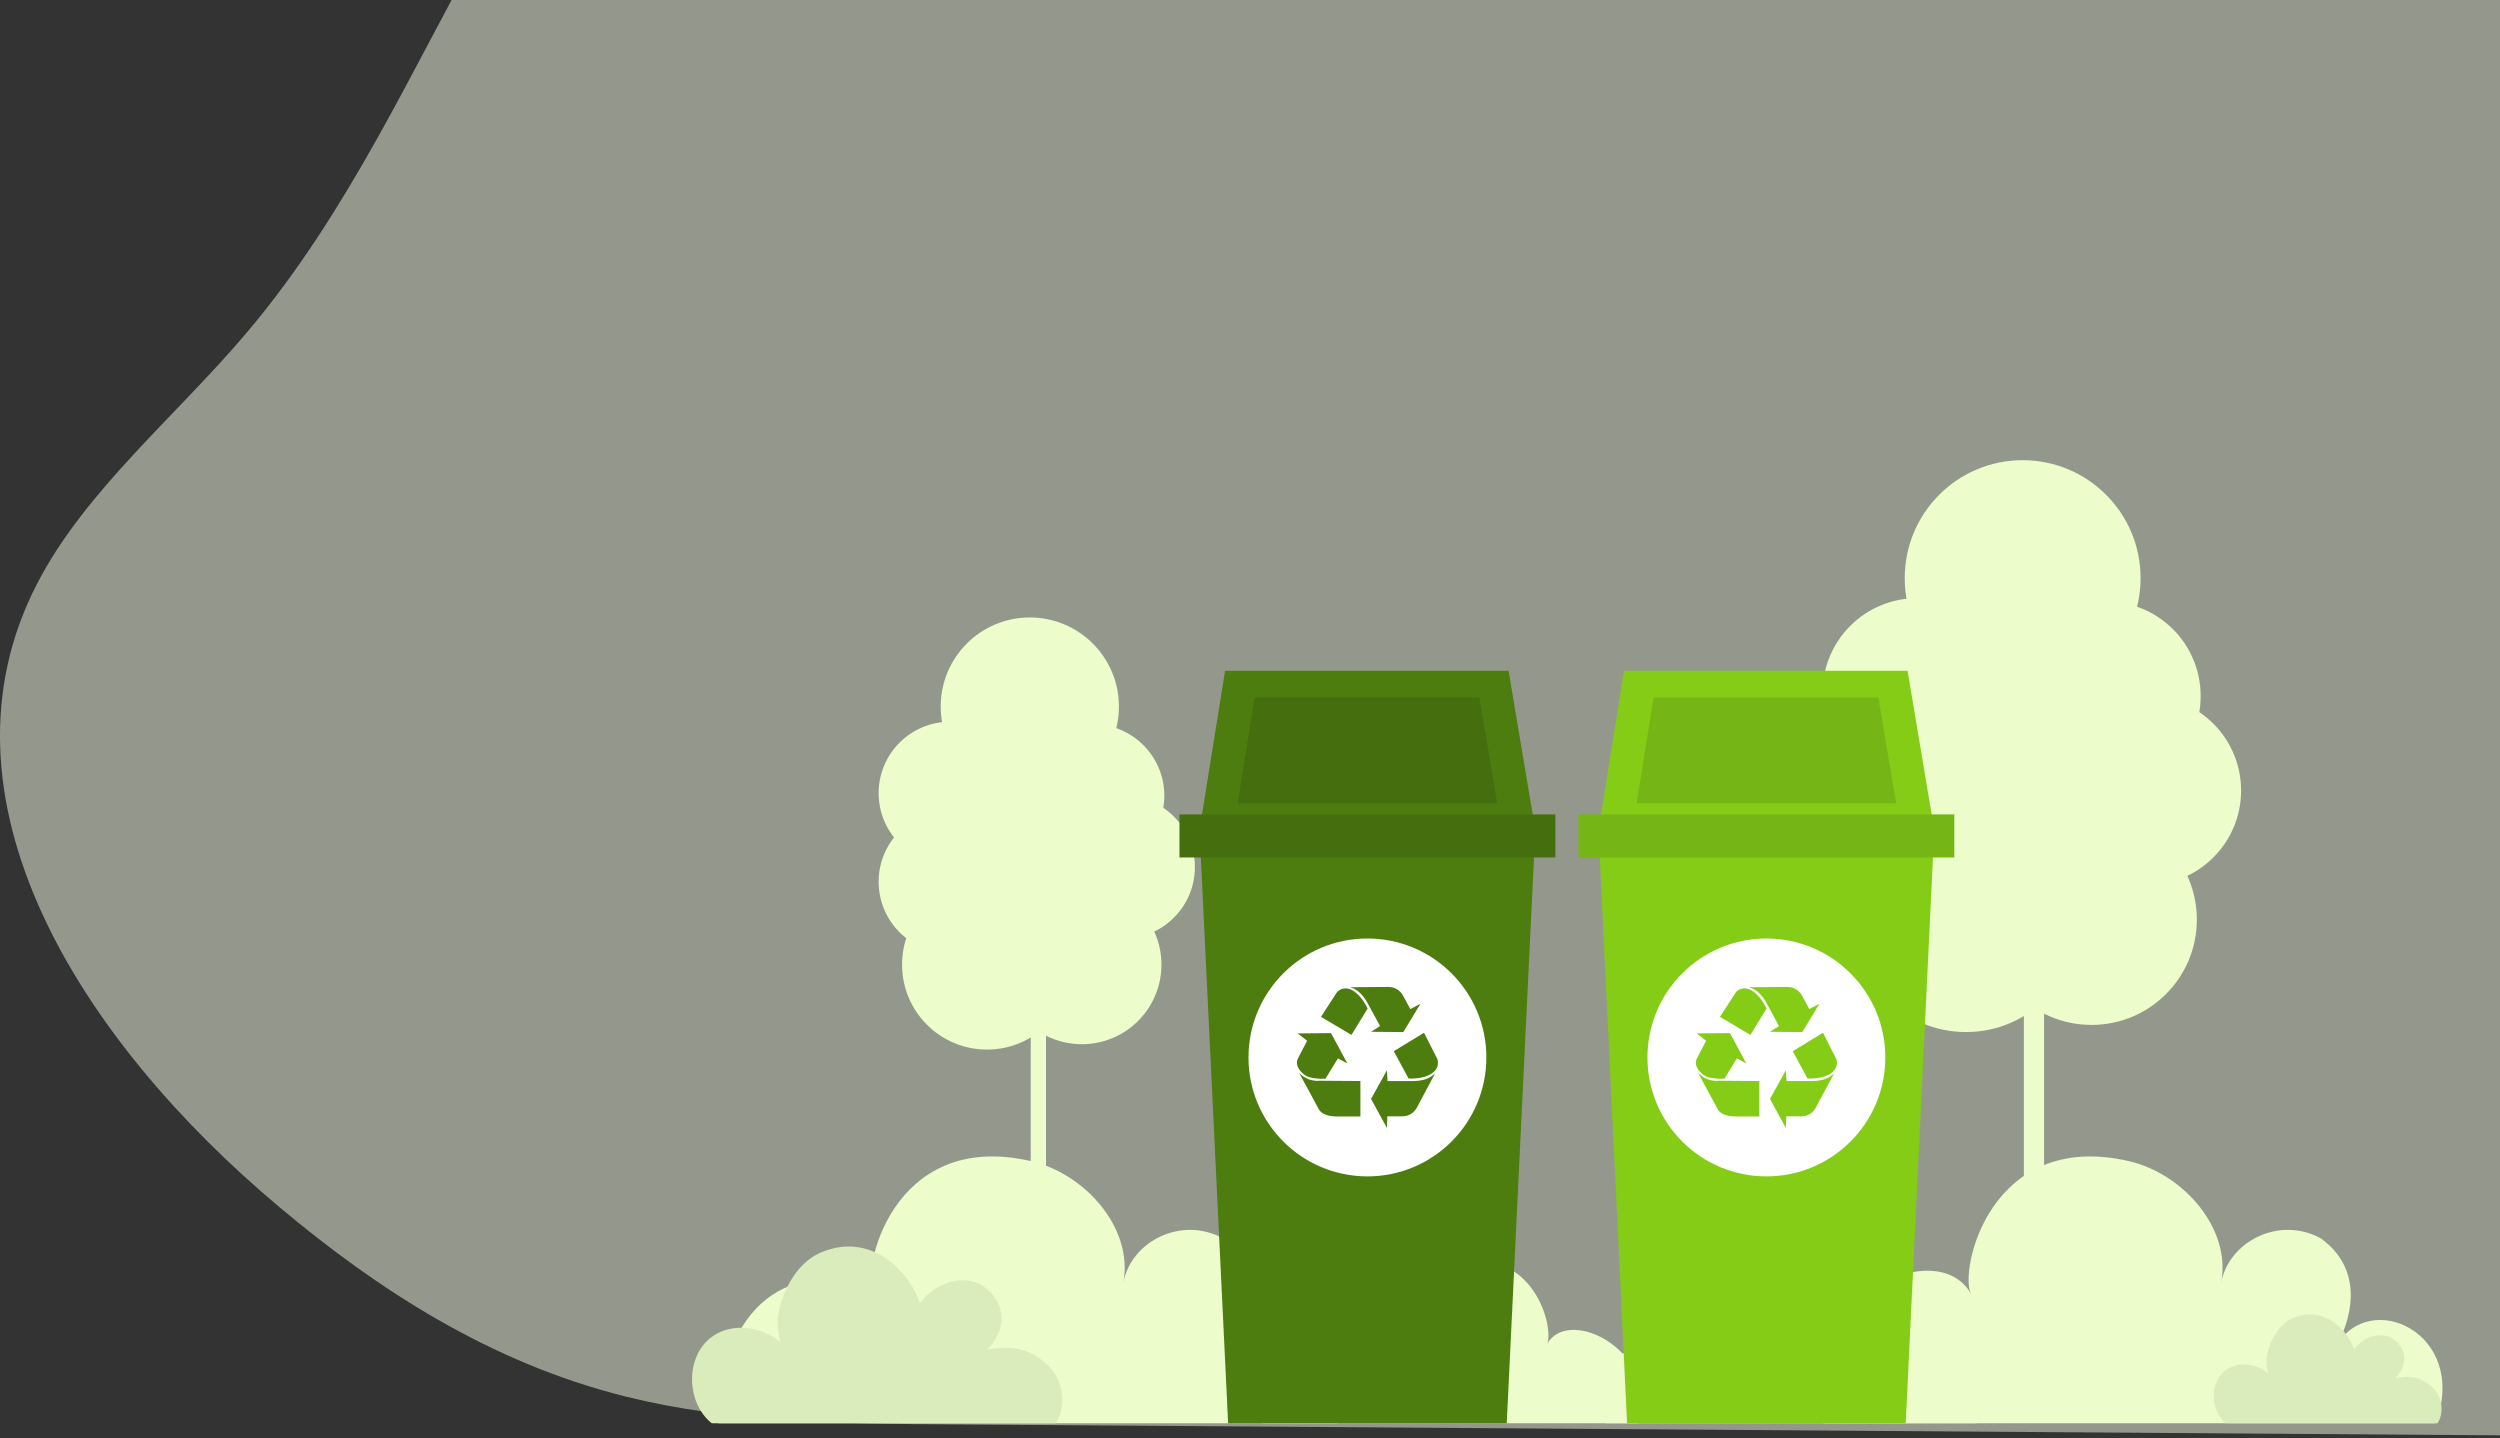 <svg width="1036" height="596" viewBox="0 0 1036 596" fill="none" xmlns="http://www.w3.org/2000/svg">
<rect x="0" y="0" width="1036" height="596" fill="#333333" stroke="none"/>
<path opacity="0.5" d="M330.728 -169.246C206.124 -97.642 186.814 37.755 102.425 137.643C73.048 172.401 35.089 203.507 15.284 242.066C-30.184 330.324 32.393 430.438 116.15 500.536C156.09 533.976 202.741 564.612 259.184 578.707C302.589 589.547 349.13 589.998 394.818 590.281L1195.26 595.926C1284.62 596.547 1383.92 594.308 1448.18 546.998C1492.46 514.424 1510.45 466.851 1525.72 421.443C1544.48 365.646 1561.48 305.051 1532.29 251.908C1498.95 191.106 1414.65 156.65 1362.28 104.184C1277.28 19.182 1279.23 -109.385 1171 -177.244C1120.47 -208.915 1053.79 -221.335 988.82 -227.545C866.334 -239.269 750.312 -217.139 630.026 -220.225C527.207 -222.86 416.026 -218.268 330.728 -169.246Z" fill="#F7FEE7"/>
<g clip-path="url(#clip0_553_16138)">
<path d="M433.47 407.184H427.139V521.96H433.47V407.184Z" fill="#ECFCCB"/>
<path d="M426.756 329.731C447.151 329.731 463.684 313.198 463.684 292.803C463.684 272.408 447.151 255.875 426.756 255.875C406.362 255.875 389.828 272.408 389.828 292.803C389.828 313.198 406.362 329.731 426.756 329.731Z" fill="#ECFCCB"/>
<path d="M448.324 432.72C466.537 432.72 481.301 417.955 481.301 399.743C481.301 381.53 466.537 366.766 448.324 366.766C430.112 366.766 415.347 381.53 415.347 399.743C415.347 417.955 430.112 432.72 448.324 432.72Z" fill="#ECFCCB"/>
<path d="M409.021 434.949C428.466 434.949 444.228 419.186 444.228 399.742C444.228 380.298 428.466 364.535 409.021 364.535C389.577 364.535 373.814 380.298 373.814 399.742C373.814 419.186 389.577 434.949 409.021 434.949Z" fill="#ECFCCB"/>
<path d="M452.899 359.327C469.245 359.327 482.496 346.076 482.496 329.73C482.496 313.384 469.245 300.133 452.899 300.133C436.554 300.133 423.302 313.384 423.302 329.73C423.302 346.076 436.554 359.327 452.899 359.327Z" fill="#ECFCCB"/>
<path d="M430.305 377.108C446.65 377.108 459.902 363.857 459.902 347.511C459.902 331.165 446.65 317.914 430.305 317.914C413.959 317.914 400.708 331.165 400.708 347.511C400.708 363.857 413.959 377.108 430.305 377.108Z" fill="#ECFCCB"/>
<path d="M465.561 388.924C481.907 388.924 495.158 375.673 495.158 359.327C495.158 342.982 481.907 329.73 465.561 329.73C449.215 329.73 435.964 342.982 435.964 359.327C435.964 375.673 449.215 388.924 465.561 388.924Z" fill="#ECFCCB"/>
<path d="M393.705 358.276C410.051 358.276 423.302 345.025 423.302 328.679C423.302 312.333 410.051 299.082 393.705 299.082C377.359 299.082 364.108 312.333 364.108 328.679C364.108 345.025 377.359 358.276 393.705 358.276Z" fill="#ECFCCB"/>
<path d="M393.705 394.999C410.051 394.999 423.302 381.748 423.302 365.402C423.302 349.056 410.051 335.805 393.705 335.805C377.359 335.805 364.108 349.056 364.108 365.402C364.108 381.748 377.359 394.999 393.705 394.999Z" fill="#ECFCCB"/>
<path d="M847.072 390.938H838.694V542.826H847.072V390.938Z" fill="#ECFCCB"/>
<path d="M838.189 288.439C865.178 288.439 887.057 266.56 887.057 239.571C887.057 212.582 865.178 190.703 838.189 190.703C811.199 190.703 789.321 212.582 789.321 239.571C789.321 266.56 811.199 288.439 838.189 288.439Z" fill="#ECFCCB"/>
<path d="M866.729 424.729C890.831 424.729 910.369 405.191 910.369 381.089C910.369 356.987 890.831 337.449 866.729 337.449C842.628 337.449 823.089 356.987 823.089 381.089C823.089 405.191 842.628 424.729 866.729 424.729Z" fill="#ECFCCB"/>
<path d="M814.719 427.684C840.452 427.684 861.311 406.824 861.311 381.092C861.311 355.36 840.452 334.5 814.719 334.5C788.987 334.5 768.127 355.36 768.127 381.092C768.127 406.824 788.987 427.684 814.719 427.684Z" fill="#ECFCCB"/>
<path d="M872.785 327.606C894.417 327.606 911.953 310.069 911.953 288.438C911.953 266.806 894.417 249.27 872.785 249.27C851.154 249.27 833.617 266.806 833.617 288.438C833.617 310.069 851.154 327.606 872.785 327.606Z" fill="#ECFCCB"/>
<path d="M842.883 351.137C864.515 351.137 882.051 333.601 882.051 311.969C882.051 290.337 864.515 272.801 842.883 272.801C821.251 272.801 803.715 290.337 803.715 311.969C803.715 333.601 821.251 351.137 842.883 351.137Z" fill="#ECFCCB"/>
<path d="M889.541 366.774C911.172 366.774 928.709 349.237 928.709 327.605C928.709 305.974 911.172 288.438 889.541 288.438C867.909 288.438 850.373 305.974 850.373 327.605C850.373 349.237 867.909 366.774 889.541 366.774Z" fill="#ECFCCB"/>
<path d="M794.449 326.215C816.081 326.215 833.617 308.679 833.617 287.047C833.617 265.415 816.081 247.879 794.449 247.879C772.818 247.879 755.281 265.415 755.281 287.047C755.281 308.679 772.818 326.215 794.449 326.215Z" fill="#ECFCCB"/>
<path d="M794.449 374.813C816.081 374.813 833.617 357.276 833.617 335.645C833.617 314.013 816.081 296.477 794.449 296.477C772.818 296.477 755.281 314.013 755.281 335.645C755.281 357.276 772.818 374.813 794.449 374.813Z" fill="#ECFCCB"/>
<path d="M755.492 589.805H1009.36C1023.29 552.178 981.449 533.622 968.148 558.005C976.082 543.459 978.193 525.023 961.712 513.154C944.441 503.746 923.648 514.501 920.465 531.518C924.7 508.859 904.53 486.276 882.083 481.142C824.47 467.972 811.626 526.988 816.847 536.266C801.624 509.232 738.711 542.601 755.492 589.805Z" fill="#ECFCCB"/>
<path d="M297.713 589.804H554.403C568.326 552.177 526.49 533.621 513.189 558.004C521.123 543.458 523.234 525.022 506.753 513.153C489.482 503.745 468.689 514.5 465.506 531.517C469.741 508.858 449.571 486.275 427.124 481.141C369.511 467.973 356.667 526.989 361.892 536.267C329.147 519.106 297.713 541.386 297.713 589.804Z" fill="#ECFCCB"/>
<path d="M665.432 589.806H819.059C830.328 580.813 831.105 560.55 819.425 551.501C810.425 544.528 796.811 546.393 788.348 553.646C789.93 548.246 789.962 542.51 788.439 537.093C785.687 527.338 779.571 517.427 770.231 513.482C746.399 503.425 729.464 524.495 726.071 536.276C719.971 527.303 706.319 522.56 697.751 528.601C686.898 536.251 687.389 548.313 696.051 556.97C684.516 554.82 675.828 556.479 667.827 565.07C661.732 571.604 660.8 582.743 665.432 589.806Z" fill="#ECFCCB"/>
<path d="M678.597 589.806H523.162C514.637 566.769 540.252 555.406 548.396 570.337C543.538 561.431 542.245 550.144 552.336 542.877C562.91 537.117 575.641 543.702 577.59 554.121C574.997 540.247 587.346 526.421 601.09 523.277C636.365 515.214 644.229 551.347 641.032 557.028C650.348 540.475 688.868 560.905 678.597 589.806Z" fill="#ECFCCB"/>
<path d="M437.458 589.806H294.95C284.496 581.463 283.776 562.667 294.61 554.274C302.963 547.805 315.588 549.535 323.438 556.264C321.972 551.254 321.942 545.934 323.354 540.909C325.906 531.856 331.58 522.665 340.243 519.009C362.351 509.681 378.062 529.225 381.207 540.154C386.867 531.83 399.53 527.43 407.477 533.034C417.544 540.134 417.089 551.319 409.058 559.35C419.758 557.35 427.817 558.894 435.239 566.86C440.892 572.921 441.754 583.254 437.458 589.806Z" fill="#DBECBC"/>
<path d="M1010.11 589.806H922.392C915.957 584.671 915.514 573.1 922.183 567.933C927.325 563.951 935.096 565.016 939.929 569.158C939.026 566.075 939.008 562.799 939.877 559.706C941.448 554.133 944.941 548.476 950.277 546.223C963.886 540.481 973.557 552.512 975.493 559.239C978.978 554.115 986.772 551.407 991.664 554.857C997.864 559.225 997.582 566.112 992.638 571.057C999.225 569.829 1004.19 570.776 1008.75 575.68C1012.23 579.412 1012.76 585.773 1010.11 589.806Z" fill="#DBECBC"/>
<path fill-rule="evenodd" clip-rule="evenodd" d="M662.411 343.957L674.265 589.807H675.055H789.718L801.573 343.957H662.411Z" fill="#84CC16"/>
<path d="M731.992 487.494C759.214 487.494 781.282 465.426 781.282 438.204C781.282 410.982 759.214 388.914 731.992 388.914C704.77 388.914 682.702 410.982 682.702 438.204C682.702 465.426 704.77 487.494 731.992 487.494Z" fill="white"/>
<path fill-rule="evenodd" clip-rule="evenodd" d="M742.922 435.615L755.442 427.973L761.052 439.02C762.406 445.056 754.981 447.271 749.02 446.911L742.922 435.615Z" fill="#84CC16"/>
<path fill-rule="evenodd" clip-rule="evenodd" d="M740.077 443.508L733.487 455.385L740.072 467.429L740.235 462.612H746.251C747.481 462.652 748.699 462.356 749.774 461.756C750.849 461.156 751.739 460.274 752.351 459.206L760.074 444.754C757.527 447.328 754.251 447.993 750.481 447.993H740.321L740.077 443.508Z" fill="#84CC16"/>
<path fill-rule="evenodd" clip-rule="evenodd" d="M725.365 428.861L712.749 421.387L719.479 411.014C723.986 406.874 729.486 412.431 732.072 417.932L725.365 428.861Z" fill="#84CC16"/>
<path fill-rule="evenodd" clip-rule="evenodd" d="M733.498 427.574L746.858 427.691L753.968 415.963L749.768 418.156L746.848 412.782C746.304 411.677 745.47 410.741 744.436 410.072C743.401 409.404 742.205 409.029 740.974 408.988L724.858 409.104C728.298 410.13 730.458 412.733 732.286 416.104L737.219 425.182L733.499 427.577L733.498 427.574Z" fill="#84CC16"/>
<path fill-rule="evenodd" clip-rule="evenodd" d="M703.094 428.243L707.003 431.297L703.324 438.345C701.485 441.595 704.645 444.761 706.659 445.863C708.641 446.947 711.717 447.076 714.591 447.037L719.765 438.58L723.674 440.694L716.887 428.125L703.094 428.243Z" fill="#84CC16"/>
<path fill-rule="evenodd" clip-rule="evenodd" d="M703.669 444.57L712.062 460.076C713.748 462.23 716.929 462.739 720.225 462.66H729.078V447.977L712.292 447.86C710.698 448.011 709.091 447.793 707.596 447.223C706.1 446.652 704.757 445.744 703.669 444.57Z" fill="#84CC16"/>
<path fill-rule="evenodd" clip-rule="evenodd" d="M497.081 343.957L508.936 589.807H509.726H624.389L636.244 343.957H497.081Z" fill="#4D7C0F"/>
<path fill-rule="evenodd" clip-rule="evenodd" d="M636.24 343.953H497.08L507.67 277.973H625.16L636.24 343.953Z" fill="#4D7C0F"/>
<path opacity="0.12" fill-rule="evenodd" clip-rule="evenodd" d="M620.434 332.9H512.886L519.929 289.02H613.066L620.434 332.9Z" fill="#0F1011"/>
<path d="M566.663 487.494C593.885 487.494 615.953 465.426 615.953 438.204C615.953 410.982 593.885 388.914 566.663 388.914C539.44 388.914 517.373 410.982 517.373 438.204C517.373 465.426 539.44 487.494 566.663 487.494Z" fill="white"/>
<path fill-rule="evenodd" clip-rule="evenodd" d="M577.593 435.615L590.113 427.973L595.722 439.02C597.077 445.056 589.652 447.271 583.691 446.911L577.593 435.615Z" fill="#4D7C0F"/>
<path fill-rule="evenodd" clip-rule="evenodd" d="M574.748 443.507L568.163 455.384L574.748 467.428L574.91 462.611H580.926C582.156 462.651 583.374 462.355 584.449 461.755C585.523 461.155 586.414 460.273 587.026 459.205L594.747 444.75C592.2 447.324 588.924 447.989 585.154 447.989H574.992L574.748 443.504V443.507Z" fill="#4D7C0F"/>
<path fill-rule="evenodd" clip-rule="evenodd" d="M560.034 428.861L547.418 421.387L554.149 411.014C558.656 406.874 564.156 412.431 566.741 417.932L560.034 428.861Z" fill="#4D7C0F"/>
<path fill-rule="evenodd" clip-rule="evenodd" d="M568.169 427.574L581.529 427.691L588.639 415.963L584.439 418.156L581.519 412.782C580.975 411.677 580.141 410.741 579.107 410.072C578.072 409.404 576.875 409.029 575.645 408.988L559.529 409.104C562.969 410.13 565.129 412.733 566.957 416.104L571.89 425.182L568.17 427.577L568.169 427.574Z" fill="#4D7C0F"/>
<path fill-rule="evenodd" clip-rule="evenodd" d="M537.765 428.243L541.674 431.297L537.995 438.345C536.156 441.595 539.316 444.761 541.329 445.863C543.312 446.947 546.388 447.076 549.262 447.037L554.436 438.58L558.345 440.694L551.562 428.125L537.765 428.243Z" fill="#4D7C0F"/>
<path fill-rule="evenodd" clip-rule="evenodd" d="M538.34 444.57L546.733 460.076C548.419 462.23 551.6 462.739 554.896 462.66H563.749V447.977L546.963 447.86C545.369 448.011 543.762 447.793 542.267 447.223C540.771 446.652 539.428 445.744 538.34 444.57Z" fill="#4D7C0F"/>
<path d="M644.531 337.5H488.792V355.326H644.531V337.5Z" fill="#4D7C0F"/>
<path fill-rule="evenodd" clip-rule="evenodd" d="M801.569 343.953H662.409L672.999 277.973H790.489L801.569 343.953Z" fill="#84CC16"/>
<path opacity="0.12" fill-rule="evenodd" clip-rule="evenodd" d="M785.762 332.9H678.214L685.257 289.02H778.394L785.762 332.9Z" fill="#0F1011"/>
<path d="M809.861 337.5H654.122V355.326H809.861V337.5Z" fill="#84CC16"/>
<path opacity="0.12" d="M644.531 337.5H488.792V355.326H644.531V337.5Z" fill="#0F1011"/>
<path opacity="0.12" d="M809.861 337.5H654.122V355.326H809.861V337.5Z" fill="#0F1011"/>
</g>
<defs>
<clipPath id="clip0_553_16138">
<rect width="725.365" height="487.157" fill="white" transform="translate(286.792 102.648)"/>
</clipPath>
</defs>
</svg>
